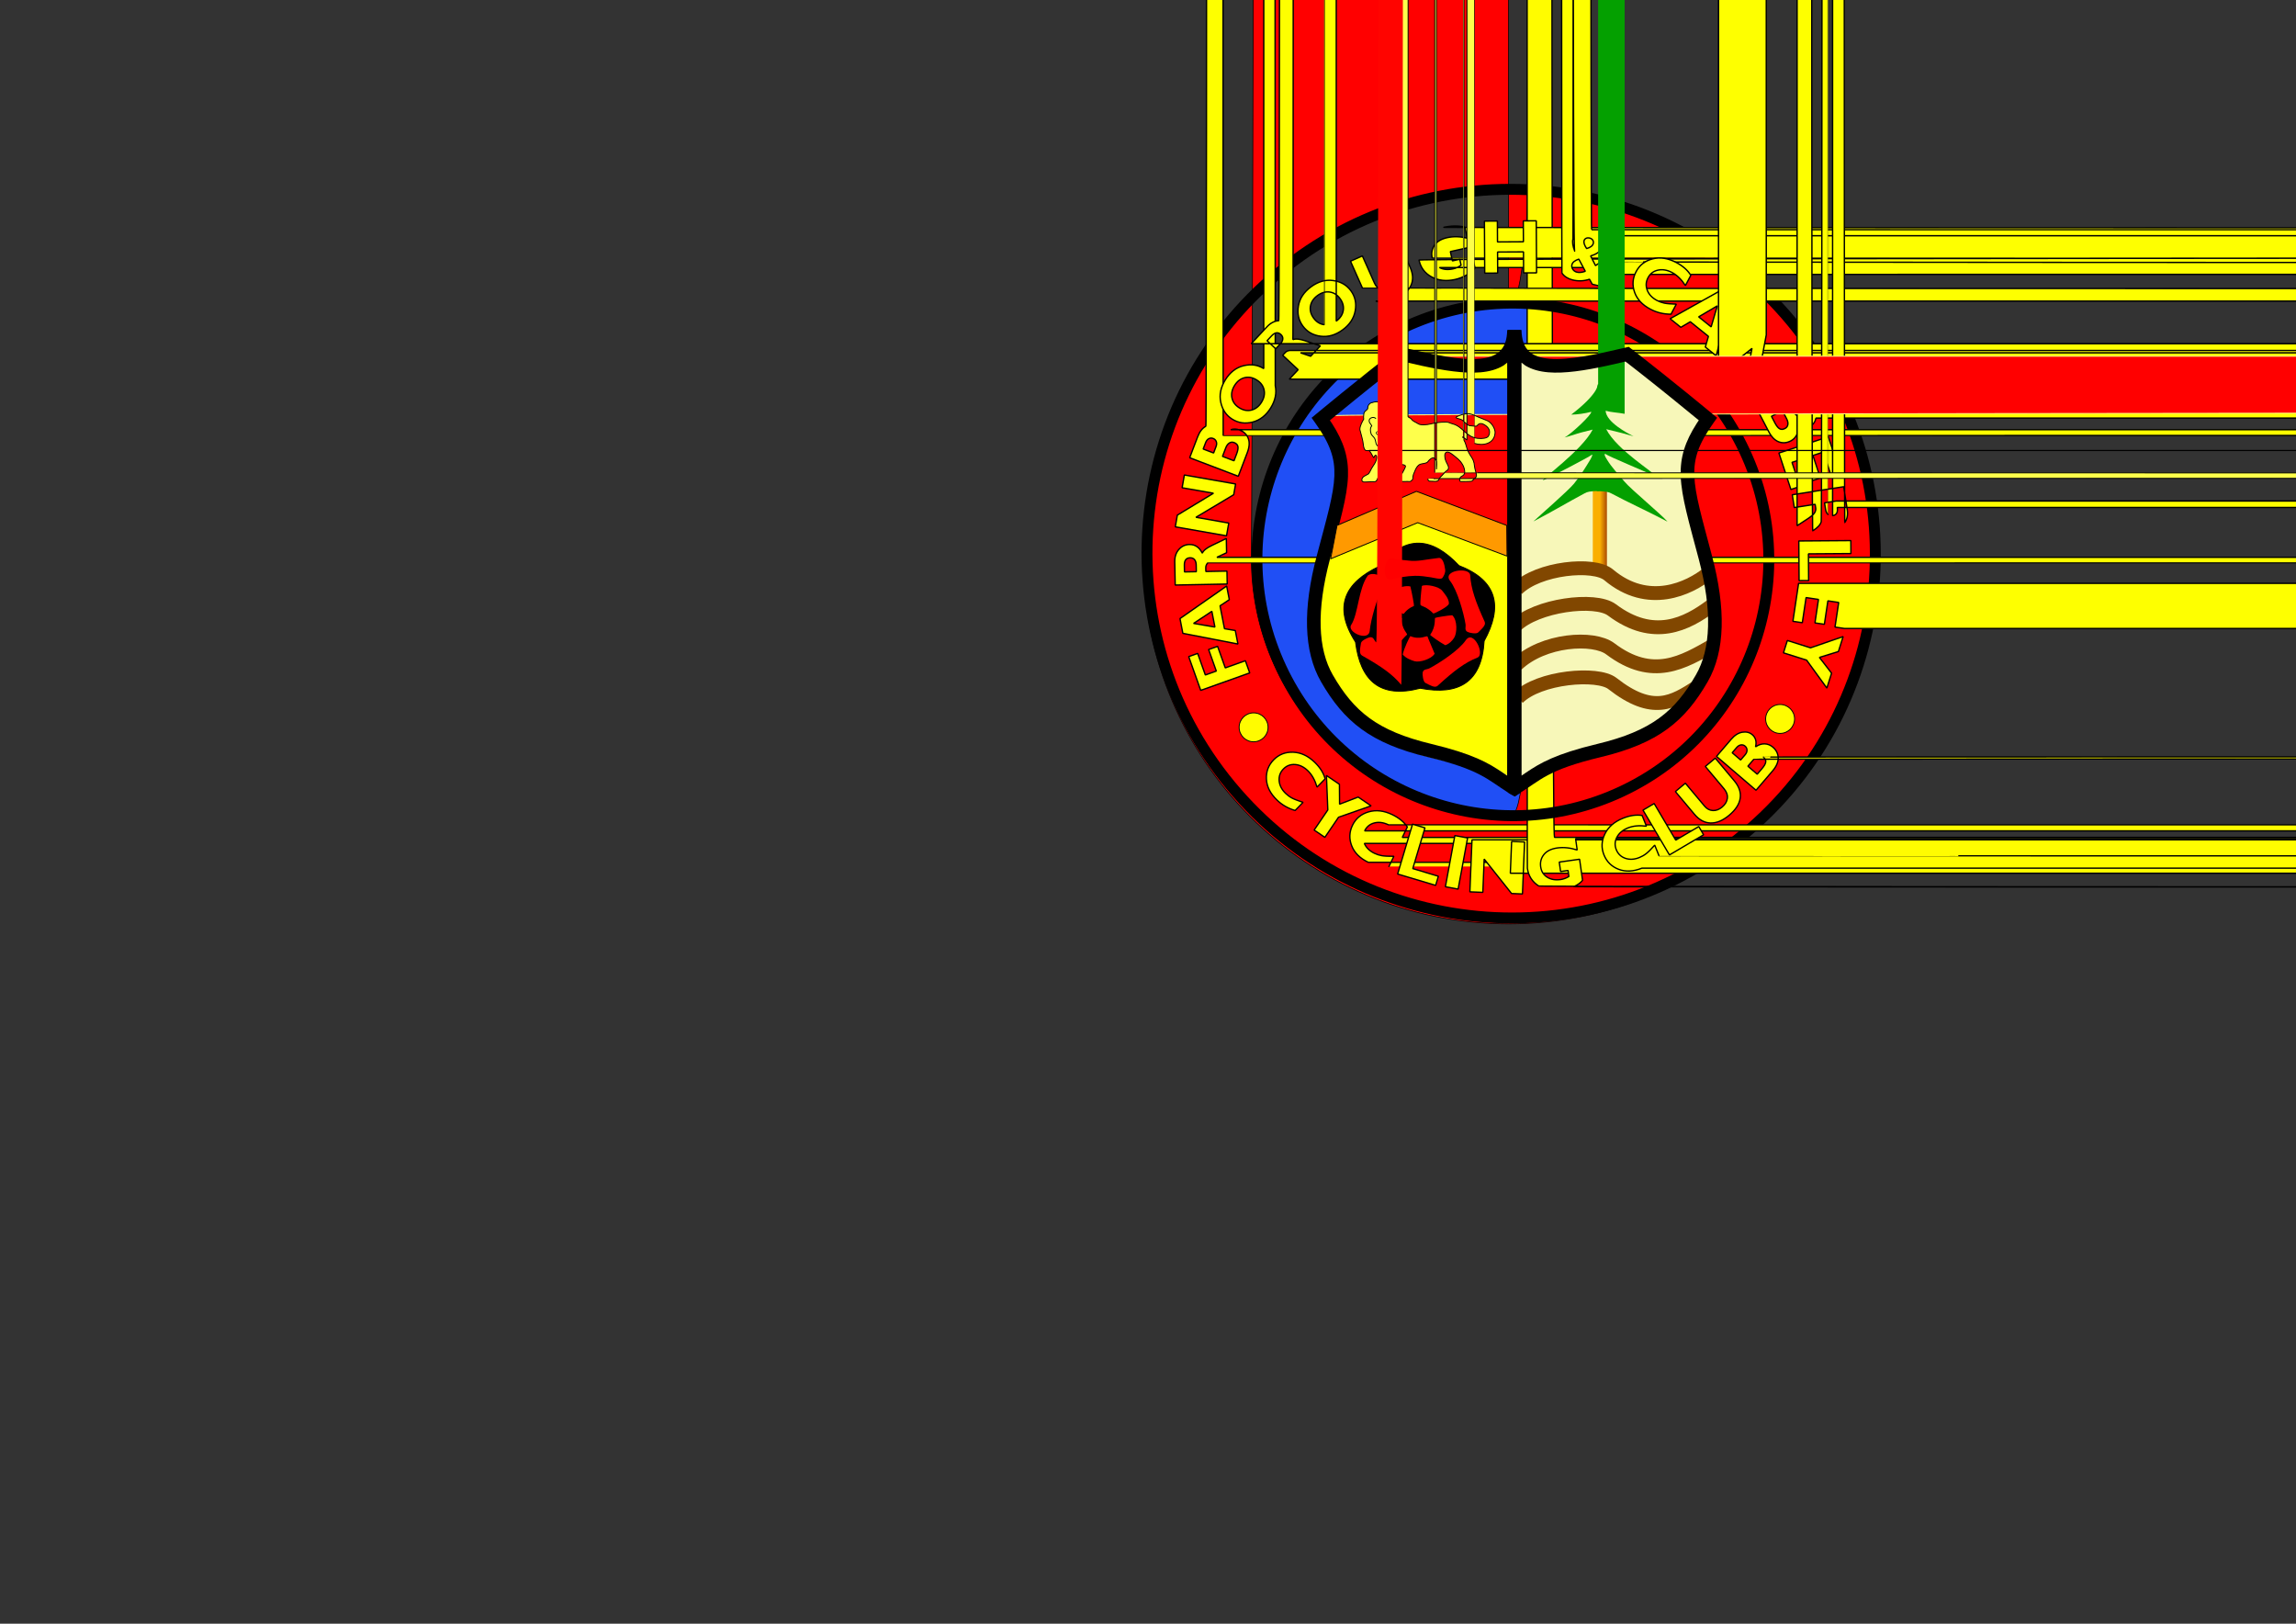<?xml version="1.0" standalone="no"?>
<!DOCTYPE svg PUBLIC "-//W3C//DTD SVG 1.1//EN" "http://www.w3.org/Graphics/SVG/1.1/DTD/svg11.dtd">
<!--Generator: Xara Designer (www.xara.com), SVG filter version: 4.0.0.1-->
<svg stroke-width="0.501" stroke-linejoin="bevel" fill-rule="evenodd" xmlns:xlink="http://www.w3.org/1999/xlink" xmlns="http://www.w3.org/2000/svg" version="1.1" overflow="visible" width="841.89pt" height="595.276pt" viewBox="0 0 841.89 595.276">
 <rect x="0" y="0" width="841.89" height="595.276" fill="#333333" stroke="none"/>
 <defs>
  <marker id="DefaultArrow2" markerUnits="strokeWidth" viewBox="0 0 1 1" markerWidth="1" markerHeight="1" overflow="visible" orient="auto">
   <!-- REF_ARROW_STRAIGHT (-2) -->
   <g transform="scale(0.009)">
    <!-- 1/108 -->
    <path d="M -9 54 L -9 -54 L 117 0 z"/>
   </g>
  </marker>
  <marker id="DefaultArrow3" markerUnits="strokeWidth" viewBox="0 0 1 1" markerWidth="1" markerHeight="1" overflow="visible" orient="auto">
   <!-- REF_ARROW_ANGLED -->
   <g transform="scale(0.009)">
    <path d="M -27 54 L -9 0 L -27 -54 L 135 0 z"/>
   </g>
  </marker>
  <marker id="DefaultArrow4" markerUnits="strokeWidth" viewBox="0 0 1 1" markerWidth="1" markerHeight="1" overflow="visible" orient="auto">
   <!-- REF_ARROW_ROUNDED -->
   <g transform="scale(0.009)">
    <path d="M -9,0 L -9,-45 C -9,-51.708 2.808,-56.580 9,-54 L 117,-9 C 120.916,-7.369 126.000,-4.242 126,0 C 126,4.242 120.916,7.369 117,9 L 9,54 C 2.808,56.580 -9,51.708 -9,45 z"/>
   </g>
  </marker>
  <marker id="DefaultArrow5" markerUnits="strokeWidth" viewBox="0 0 1 1" markerWidth="1" markerHeight="1" overflow="visible" orient="auto">
   <!-- REF_ARROW_SPOT -->
   <g transform="scale(0.009)">
    <path d="M -54, 0 C -54,29.807 -29.807,54 0,54 C 29.807,54 54,29.807 54,0 C 54,-29.807 29.807,-54 0,-54 C -29.807,-54 -54,-29.807 -54,0 z"/>
   </g>
  </marker>
  <marker id="DefaultArrow6" markerUnits="strokeWidth" viewBox="0 0 1 1" markerWidth="1" markerHeight="1" overflow="visible" orient="auto">
   <!-- REF_ARROW_DIAMOND -->
   <g transform="scale(0.009)">
    <path d="M -63,0 L 0,63 L 63,0 L 0,-63 z"/>
   </g>
  </marker>
  <marker id="DefaultArrow7" markerUnits="strokeWidth" viewBox="0 0 1 1" markerWidth="1" markerHeight="1" overflow="visible" orient="auto">
   <!-- REF_ARROW_FEATHER -->
   <g transform="scale(0.009)">
    <path d="M 18,-54 L 108,-54 L 63,0 L 108,54 L 18, 54 L -36,0 z"/>
   </g>
  </marker>
  <marker id="DefaultArrow8" markerUnits="strokeWidth" viewBox="0 0 1 1" markerWidth="1" markerHeight="1" overflow="visible" orient="auto">
   <!-- REF_ARROW_FEATHER2 -->
   <g transform="scale(0.009)">
    <path d="M -36,0 L 18,-54 L 54,-54 L 18,-18 L 27,-18 L 63,-54 L 99,-54 L 63,-18 L 72,-18 L 108,-54 L 144,-54 L 90,0 L 144,54 L 108,54 L 72,18 L 63,18 L 99,54 L 63,54 L 27,18 L 18,18 L 54,54 L 18,54 z"/>
   </g>
  </marker>
  <marker id="DefaultArrow9" markerUnits="strokeWidth" viewBox="0 0 1 1" markerWidth="1" markerHeight="1" overflow="visible" orient="auto">
   <!-- REF_ARROW_HOLLOWDIAMOND -->
   <g transform="scale(0.009)">
    <path d="M 0,45 L -45,0 L 0, -45 L 45, 0 z M 0, 63 L-63, 0 L 0, -63 L 63, 0 z"/>
   </g>
  </marker>
  <filter id="StainedFilter">
   <feBlend mode="multiply" in2="BackgroundImage" in="SourceGraphic" result="blend"/>
   <feComposite in="blend" in2="SourceAlpha" operator="in" result="comp"/>
  </filter>
  <filter id="BleachFilter">
   <feBlend mode="screen" in2="BackgroundImage" in="SourceGraphic" result="blend"/>
   <feComposite in="blend" in2="SourceAlpha" operator="in" result="comp"/>
  </filter>
  <filter id="InvertTransparencyBitmapFilter">
   <feComponentTransfer>
    <feFuncR type="gamma" amplitude="1.055" exponent=".417" offset="-0.055"/>
    <feFuncG type="gamma" amplitude="1.055" exponent=".417" offset="-0.055"/>
    <feFuncB type="gamma" amplitude="1.055" exponent=".417" offset="-0.055"/>
   </feComponentTransfer>
   <feComponentTransfer>
    <feFuncR type="linear" slope="-1" intercept="1"/>
    <feFuncG type="linear" slope="-1" intercept="1"/>
    <feFuncB type="linear" slope="-1" intercept="1"/>
    <feFuncA type="linear" slope="1" intercept="0"/>
   </feComponentTransfer>
   <feComponentTransfer>
    <feFuncR type="gamma" amplitude="1" exponent="2.4" offset="0"/>
    <feFuncG type="gamma" amplitude="1" exponent="2.4" offset="0"/>
    <feFuncB type="gamma" amplitude="1" exponent="2.4" offset="0"/>
   </feComponentTransfer>
  </filter>
  <linearGradient id="LinearGradient" gradientUnits="userSpaceOnUse" x1="0" y1="0" x2="2.585" y2="0" gradientTransform="translate(586.63 402.261)">
   <stop offset="0" stop-color="#faaf00"/>
   <stop offset="1" stop-color="#ac4b00"/>
  </linearGradient>
 </defs>
 <g id="Document" fill="none" stroke="black" font-family="Times New Roman" font-size="16" transform="scale(1 -1)">
  <g id="Spread" transform="translate(0 -595.276)">
   <g id="SVG Document">
    <g id="Group">
     <g id="Group_1" stroke="#000000">
      <path d="M 554.56,484.117 C 605.487,484.117 646.82,441.833 646.82,389.734 C 646.82,337.635 605.487,295.351 554.56,295.351 C 503.633,295.351 462.3,337.635 462.3,389.734 C 462.3,441.833 503.633,484.117 554.56,484.117 Z" fill="#204ff5" stroke-width="0.353" marker-start="none" marker-end="none" stroke-miterlimit="79.84"/>
      <path d="M 553.169,524.364 C 627.083,524.365 687.072,464.376 687.072,390.462 C 687.072,316.547 627.083,256.558 553.169,256.558 C 479.254,256.558 419.265,316.547 419.266,390.462 C 419.265,464.376 479.255,524.364 553.169,524.364 Z M 553.168,484.786 C 605.235,484.786 647.493,442.529 647.494,390462 C 647.493,338.394 605.235,296.137 553.168,296.137 C 501.101,296.137 458.844,338.394 458.844,390.462 C 458.844,442.529 501.101,484.786 553.168,484786 Z" fill="#ff0000" stroke-width="0.257" marker-start="none" marker-end="none" stroke-miterlimit="79.84"/>
      <g id="Group_2" fill-rule="nonzero">
       <path d="M 453.485,304.68 C 405.008,360.352 410.755,444.719 466.325,493.109 C 521.901,541.503 606.251,535.593 654.728,479.922 C 703.214,424.244 697.464,339.893 641.886,291.497 C 586.317,243.109 501.969,249.002 453.485,304.68 Z" fill="none" stroke-width="3.995" stroke-linejoin="round" stroke-linecap="round" marker-start="none" marker-end="none" stroke-miterlimit="79.84"/>
       <g id="Group_3" stroke-width="0.487" fill="#fffc00" stroke-miterlimit="79.84">
        <path d="M 477.799,301.12 L 474.892,298.137 C 472.3,298.895 470.068,300.185 468.197,302.008 C 465.771,304.372 464.491,306.924 464.359,309.665 C 464.226,312.406 465.116,314.758 467.028,316.721 C 468.941,318.684 471.322,319.612 474.173,319.505 C 477.023,319.397 479.671,318.152 482.117,315.77 C 484.067,313.87 485.326,311.862 485.895,309.745 L 482.931,306.702 C 482.183,309.249 481.069,311.243 479.588,312.685 C 478.134,314.102 476.566,314.87 474.884,314.989 C 473.202,315.109 471.773,314.565 470.598,313.359 C 469.416,312.146 468.896,310.702 469.037,309.026 C 469.178,307.351 469.959,305.821 471.381,304.436 C 472.086,303.75 472.854,303.182 473.687,302.732 C 474.521,302.283 475.891,301.746 477.799,301.12 Z" marker-start="none" marker-end="none"/>
        <path d="M 481.868,290.965 L 486.882,298.34 L 486.373,310.973 L 491.139,307.732 L 491.19,300.448 L 498.005,303.063 L 502.749,299.838 L 490.812,295.667 L 485.798,288.293 L 481.868,290.965 Z" marker-start="none" marker-end="none"/>
        <path d="M 511.097,281.346 L 509.288,277.594 C 506.589,277.49 504063,278.006 501.71,279.141 C 498.659,280.613 496.636,282.627 495.641,285.185 C 494.645,287.742 494.743,290.255 495.933,292.723 C 497.124,295.192 499.088,296.827 501.825,297.63 C 504.563,298.432 507.469,298.092 510.544,296.608 C 512.995,295.426 514.827,293.921 516.039,292.093 L 514.193,288.268 C 512676,290.445 510.987,291.983 509.125,292.881 C 507.297,293.763 505.565,293.993 503.932,293.573 C 502.299,293.153 501.117,292.184 500.385,290.667 C 499649,289.142 499.614,287.607 500.279,286.063 C 500.945,284.519 502.171,283.316 503.959,282.454 C 504.845,282.027 505.754,281.732 506.687,281.57 C 507.62,281.408 509.09,281.333 511.097,281.346 Z" marker-start="none" marker-end="none"/>
        <path d="M 527.418,274.031 L 526.417,270.681 L 512.481,274.846 L 517.943,293.126 L 522.498,291.765 L 518.036,276.835 L 527.418,274.031 Z" marker-start="none" marker-end="none"/>
        <path d="M 538.132,288.079 L 534.665,269.318 L 529.991,270.181 L 533.458,288.942 L 538.132,288.079 Z" marker-start="none" marker-end="none"/>
        <path d="M 559.023,286.598 L 558.253,267.535 L 554.255,267.696 L 544.214,280.335 L 543.721,268.121 L 538.972,268.313 L 539.742,287.377 L 544095,287.201 L 553.804,275.136 L 554.275,286.79 L 559.023,286.598 Z" marker-start="none" marker-end="none"/>
        <path d="M 577.74,287.775 L 578.321,283.65 C 575.75,284.474 573.315,284.724 571.016,284.401 C 568.798,284.088 567.168,283.289 566.127,282.002 C 565.085,280.715 564.686,279.206 564.93,277.475 C 565.164,275.816 565.953,274.557 567.296,273.698 C 568.64,272.839 570.29,272.548 572.247,272.823 C 573.284,272.969 574.293,273.341 575.276,273.939 L 574.965,276.144 L 572.233,275.759 L 571.745,279.221 L 579.197,280.271 L 580.285,272.549 C 579.642,271.695 578.59,270.924 577.128,270.235 C 575.667,269.546 574.188,269.097 572691,268.886 C 569.4,268.422 566.57,268.95 564.2,270.469 C 561.83,271.988 560.447,274.149 560.052,276.953 C 559.648,279.82 560.376,282.306 562.236,284412 C 564.095,286.517 566.706,287.807 570.07,288.281 C 572.846,288.672 575403,288.503 577.74,287.775 Z" marker-start="none" marker-end="none"/>
        <path d="M 606.751,285.432 L 608.309,281.568 C 606.57,279.502 604489,277.981 602.066,277.003 C 598.924,275.737 596.073,275.595 593.511,276.58 C 590.95,277.564 589.156,279.327 588.131,281.868 C 587.106,284.41 587.218,286.963 588.466,289.528 C 589.714,292.093 591.921,294.014 595.087,295.291 C 597.612,296.31 599.958,296.652 602.125,296.318 L 603.713,292.379 C 601.082,292.722 598.808,292.507 596.891,291.734 C 595.008,290.974 593.672,289.849 592.885,288.358 C 592.097,286.867 592.018,285.34 592.648,283.778 C 593.281,282.208 594.393,281.149 595.983,280.602 C 597.573,280.056 599.288,280.154 601.129,280.896 C 602.041,281.264 602.871,281.738 603.618,282.319 C 604.365,282.901 605.409,283.938 606.751,285.432 Z" marker-start="none" marker-end="none"/>
        <path d="M 622.895,292.248 L 624.672,289.237 L 612.146,281.844 L 602.449,298.274 L 606.542,300.69 L 614.463,287.271 L 622.895,292.248 Z" marker-start="none" marker-end="none"/>
        <path d="M 625.306,314.283 L 628.948,317.337 L 635.907,309.039 C 637.697,306.904 638.423,304.756 638.085,302.595 C 637.746,300.434 636.405,298.37 634.062,296.404 C 631.745,294.462 629.479,293.512 627.263,293.555 C 625.047,293.597 623.061,294.665 621.306,296.758 L 614.329,305.077 L 617.981,308.14 L 625.028,299.737 C 625.882,298.718 626.9,298.182 628.081,298.126 C 629.262,298.071 630.393,298.497 631.474,299.404 C 632.598,300.346 633.233,301.413 633.379,302.606 C 633.526,303.798 633.114,304.973 632.142,306.131 L 625.306,314.283 Z" marker-start="none" marker-end="none"/>
        <path d="M 629.408,317.976 L 634.777,324.239 C 636.056,325.732 637.422,326.597 638.872,326.835 C 640.323,327.072 641.539,326.77 642.521,325.929 C 643.779,324.85 644.178,323.363 643.716,321.468 C 644.832,322.239 645.949,322.604 647.065,322.563 C 648.182,322.523 649.183,322.124 650.068,321.366 C 651.326,320.287 651.978,318.978 652.026,317.438 C 652.073,315.899 651.377,314.289 649.937,312.61 L 643.893,305.559 L 629.408,317.976 Z M 635.155,319.309 L 638.255,316.652 L 639.873,318.538 C 640.371,319.119 640.611,319.699 640.592,320.279 C 640.573,320.859 640.339,321.341 639.89,321.726 C 639.447,322.105 638.942,322.257 638.373,322.181 C 637.804,322.105 637.271,321.777 636.773,321.196 L 635.155,319.309 Z M 640.91,314.376 L 644.332,311.443 L 646.074,313.475 C 646.897,314.436 647.357,315.241 647.452,315.891 C 647.547,316.54 647.267,317.147 646.61,317.71 C 646.106,318.142 645.535,318.284 644897,318.135 C 644.26,317.986 643.654,317.576 643.079,316.906 L 640.91,314.376 Z" marker-start="none" marker-end="none"/>
       </g>
      </g>
      <path d="M 459.668,333.931 C 462.596,333.931 464.973,331.554 464.973,328.626 C 464.973,325.698 462.596,323.321 459.668,323.321 C 456.74,323.321 454.363,325.698 454.363,328.626 C 454.363,331.554 456.74,333.931 459.668,333.931 Z" fill="#fffc00" stroke-width="0.332" marker-start="none" marker-end="none" stroke-miterlimit="79.84"/>
      <path d="M 652.728,337.005 C 655.656,337.005 658.033,334.628 658.033,331.7 C 658.033,328.772 655.656,326.395 652.728,326.395 C 649.8,326.395 647.423,328.772 647.423,331.7 C 647.423,334.628 649.8,337.005 652.728,337.005 Z" fill="#fffc00" stroke-width="0.332" marker-start="none" marker-end="none" stroke-miterlimit="79.84"/>
      <g id="Group_4" fill-rule="nonzero">
       <path d="M 469.782,350.434 C 447.786,397.435 467.991,453.341 514.906,475.295 C 561.828,497.252 617.69,476.942 639.683,429.942 C 661.683,382.933 641.481,327.039 594.558,305.08 C 547.644,283.126 491.778,303.427 469.782,350.434 Z" fill="none" stroke-width="3.995" stroke-linejoin="round" stroke-linecap="round" marker-start="none" marker-end="none" stroke-miterlimit="79.84"/>
       <g id="Group_5" stroke-width="0.499" fill="#feff00" stroke-miterlimit="79.84">
        <path d="M 435.867,354.551 L 439.161,355.724 L 441.973,347.824 L 445.987,349.253 L 443.174,357.153 L 446.468,358.325 L 449.28,350.426 L 456.652,353.051 L 458.246,348.573 L 440.274,342.174 L 435.867,354.551 Z" marker-start="none" marker-end="none"/>
        <path d="M 432.672,368.499 L 449.788,380.444 L 450.761,375.43 L 447.36,373.171 L 448.986,364.792 L 452.956,364.116 L 453.916,359.169 L 433.723,363.083 L 432.672,368.499 Z M 444.357,371.155 L 437.662,366.726 L 445.475,365.391 L 444.357,371.155 Z" marker-start="none" marker-end="none"/>
        <path d="M 430.917,380.787 L 430.751,389.307 C 430.714,391.154 431.22,392.667 432.267,393.844 C 433.314,395.021 434.597,395.624 436.117,395.654 C 438.22,395.695 439.798,394.633 440.851,392.468 C 441.26,393.442 442.411,394.377 444.306,395.275 C 446.201,396.172 447.987,397.038 449.664,397.872 L 449.767,392.643 C 449.145,392.321 447.958,391.758 446.207,390.955 C 444457,390.151 443.336,389.469 442.846,388.908 C 442.357,388.348 442.118,387.753 442.13,387.125 L 442.157,385.76 L 449.898,385.912 L 449.991,381.16 L 430.917,380.787 Z M 434.32,385.607 L 438.661,385.692 L 438.612,388.204 C 438.596,389.005 438.395,389.636 438.008,390.098 C 437.621,390.559 437.077,390.783 436.376,390.769 C 434.938,390.741 434.237,389.821 434.273,388.01 L 434.32,385.607 Z" marker-start="none" marker-end="none"/>
        <path d="M 434.277,421.135 L 453.068,417.844 L 452.378,413.903 L 438.52,405.627 L 450.559,403.518 L 449.739,398.837 L 430.948,402.129 L 431.699,406.42 L 444.944,414.442 L 433.457,416.454 L 434.277,421.135 Z" marker-start="none" marker-end="none"/>
        <path d="M 436.224,427.465 L 439.163,435.172 C 439.864,437.009 440.857,438.285 442.142,438.998 C 443.428,439.711 444.674,439.838 445.882,439377 C 447.43,438.786 448.307,437.521 448.513,435.582 C 449.303,436.684 450231,437.404 451.295,437.743 C 452.36,438.083 453.437,438.045 454.526,437.63 C 456.074,437.039 457.13,436.027 457.694,434.594 C 458.259,433.161 458.147,431.411 457.359,429.344 L 454.049,420.667 L 436.224,427.465 Z M 441.184,430.66 L 444.999,429.205 L 445.885,431.527 C 446.158,432.242 446.187,432.869 445.974,433.408 C 445.76,433.947 445.377,434.322 444.824,434.533 C 444.28,434.741 443.753,434.713 443.243,434.45 C 442.733,434.186 442.342,433.697 442.07,432.982 L 441.184,430.66 Z M 448.266,427.959 L 452.476,426.354 L 453.43,428.854 C 453.881,430.037 454.042,430.95 453.912,431.594 C 453.782,432.237 453.313,432.713 452.505,433.022 C 451.884,433.258 451.299,433.199 450.75,432.844 C 450.2,432.488 449.768,431.898 449.453,431.073 L 448.266,427.959 Z" marker-start="none" marker-end="none"/>
        <path d="M 449.311,456.044 C 451.027,458.805 453.249,460.522 455.977,461.195 C 458.706,461.868 461.176,461.518 463.387,460.143 C 465.629,45875 467.036,456.675 467.607,453.919 C 468.177,451.163 467.619,448.429 465.932,445.714 C 464.226,442.97 462.018,441.244 459.307,440.539 C 456.596,439.833 454.111,440.182 451.853,441.585 C 449.634,442.965 448.226,445.028 447.627,447.773 C 447.03,450.52 447.591,453.276 449.311,456.044 Z M 462.568,447.805 C 463.52,449.336 463.832,450.852 463.505,452.352 C 463.178,453.852 462.276,455.062 460.799,455.979 C 459.315,456.902 457.829,457.177 456.343,456.803 C 454.857,456.43 453.638,455.478 452.686,453.947 C 451.73,452.408 451.412,450.888 451.733,449.386 C 452.054,447.884 452.957,446.672 454.441,445.749 C 455.918,444.832 457.403,444.56 458.896,444.935 C 460.388,445.309 461.612,446.266 462.568,447.805 Z" marker-start="none" marker-end="none"/>
        <path d="M 458.802,469.275 L 464.614,475.508 C 465.875,476.859 467.291,477.593 468.861,477.709 C 470.432,477.825 471.774,477.364 472.886,476327 C 474.424,474.893 474.817,473.032 474.066,470.745 C 475.037,471.159 476.515,471.029 478.5,470.354 C 480.485,469.679 482.37,469.057 484.155,468.488 L 480.587,464.663 C 479.917,464.865 478.673,465.287 476.857,465.929 C 475041,466.571 473.762,466.862 473.02,466.8 C 472.278,466.739 471.693,466.479 471.264,466.019 L 470.333,465.021 L 475.996,459.74 L 472.754,456.264 L 458802,469.275 Z M 464.601,470.367 L 467.776,467.405 L 469.49,469.243 C 470.037,469.829 470.331,470.422 470.375,471.022 C 470.418,471.623 470.184,472.162 469.671,472.64 C 468.619,473.622 467.476,473.45 466.24,472.124 L 464.601,470.367 Z" marker-start="none" marker-end="none"/>
        <path d="M 480.734,490.125 C 483.353,492.05 486.054,492.818 488.837,492.428 C 491.62,492.039 493.782,490.795 495.324,488.696 C 496.888,486.569 497.422,484.12 496.927,481.35 C 496.432,478.579 494.897,476.248 492.322,474.356 C 489.717,472.442 487.026,471.662 484.247,472.015 C 481.468,472.368 479.291,473.616 477.717,475.758 C 476.17,477.863 475.629,480.302 476.095,483.073 C 476.561,485.845 478.107,488.195 480.734,490.125 Z M 489.976,477.547 C 491.429,478.615 492.283,479.905 492.537,481.42 C 492.791,482.934 492.403,484.392 491.374,485.793 C 490.339,487.202 489.062,488.009 487.544,488.215 C 486.025,488.421 484.539,487.991 483.087,486.923 C 481.627,485.85 480.766,484.557 480.506,483.044 C 480.246,481.53 480.633,480.069 481.668,478.661 C 482.697,477.26 483.975,476.455 485.5,476.249 C 487.024,476.041 488.517,476475 489.976,477.547 Z" marker-start="none" marker-end="none"/>
        <path d="M 508.282,505.343 L 512.624,507.275 L 517.026,497.381 C 518.159,494.835 518.265,492.571 517.344,490.587 C 516.422,488.603 514.565,486.989 511.77,485.745 C 509.009,484.516 506.569,484.228 504.45,484.88 C 502332,485.531 500.718,487.105 499.607,489.6 L 495.193,499.519 L 499.548,501.457 L 504.006,491.438 C 504.546,490.224 505.376,489.427 506.496,489.048 C 507.617,488.67 508.821,488.768 510.11,489.341 C 511.449,489.937 512.354,490.788 512.823,491.894 C 513.293,493 513.221,494.243 512.606,495.624 L 508.282,505.343 Z" marker-start="none" marker-end="none"/>
        <path d="M 537.133,512.034 L 538.029,507.967 C 535.402,508.591 532.956,508.653 530.688,508.154 C 528.501,507.672 526.938,506.75 525.998,505.387 C 525.059,504.024 524.777,502.489 525.153,500.782 C 525.513,499.146 526396,497.951 527.802,497.198 C 529.207,496.445 530.875,496.281 532.804,496.706 C 533.827,496.931 534.805,497.379 535.738,498.051 L 535.26,500.225 L 532.565,499.632 L 531.813,503.046 L 539.162,504.665 L 540.839,497.05 C 540.264,496.149 539.274,495.299 537.87,494.501 C 536.466,493.702 535.026,493.14 533.549,492.815 C 530.304,492.1 527.442,492.409 524.962,493.741 C 522.482,495.073 520.939,497.122 520.328,499.887 C 519.706,502.715 520.242,505.249 521934,507.491 C 523.625,509.733 526.13,511.219 529.447,511.95 C 532.185,512.553 534.747,512.581 537.133,512.034 Z" marker-start="none" marker-end="none"/>
        <path d="M 563.309,514.327 L 563.424,495.25 L 558.672,495.221 L 558.625,502.937 L 549.121,502.88 L 549.167,495.164 L 544.415,495.136 L 544.301,514.213 L 549.053,514.242 L 549.099,506.581 L 558.603,506.638 L 558.557,514.298 L 563.309,514.327 Z" marker-start="none" marker-end="none"/>
        <path d="M 587.886,500.278 L 591.846,499.283 C 590.184,497.11 58848,495.576 586.734,494.682 L 589.434,489.681 L 583.818,491.091 L 582.837,492.901 C 580.759,492.212 578.677,492.129 576.593,492.653 C 574.915,493.074 573.637,493.89 572.759,495.101 C 571.88,496.312 571.615,497.611 571.964,498998 C 572.487,501.081 574.307,502.478 577.423,503.188 C 576.687,505.006 576.471,506.515 576.773,507.716 C 577.116,509.085 577.936,510.087 579.232,510724 C 580.527,511.361 581.997,511.473 583.639,511.06 C 585.211,510.665 586392,509.93 587.182,508.854 C 587.972,507.777 588.207,506.599 587.885,505.319 C 587.433,503.518 585.888,502.226 583.251,501.442 L 585.039,497.909 C 586.033,498.505 586.982,499.294 587.886,500.278 Z M 581.79,504.147 C 583.197,504.553 584.006,505.176 584.216,506.015 C 584.329,506.466 584.264,506.876 584.019,507.248 C 583.774,507.619 583.4,507.868 582.897,507.994 C 582.402,508.118 581.96,508.086 581.57,507.898 C 581.18,507.71 580.935,507.412 580.833,507.006 C 580.655,506.3 580.974,505.346 581.79,504.147 Z M 581.29,495.824 L 578.917,500.278 C 577.45,499.783 576.611,499.111 576.398,498.264 C 576.249,497.672 576.351,497.104 576.702,496.561 C 577.054,496.017 577.547,495.666 578.183,495.506 C 579.075,495.282 580.11,495.388 581.29,495.824 Z" marker-start="none" marker-end="none"/>
        <path d="M 614.667,483.772 L 612.727,480.086 C 610.026,480.077 607.52,480.681 605.208,481.897 C 602.211,483.475 600.26,485.558 599.355,488.149 C 598.449,490.74 598.635,493.247 599.911,495.672 C 601.187,498.097 603.207,499.663 605.971,500.369 C 608.734,501.075 611.627,500.633 614.648,499.043 C 617.057,497.776 618.834,496.208 619.981,494.339 L 618.003,490.58 C 616.563,492.81 614.928,494.405 613.099,495.368 C 611.303,496.313 609.581,496.604 607.934,496.241 C 606.288,495.879 605.072,494.952 604.288,493.462 C 603.499,491.963 603.41,490.431 604.021,488.864 C 604.632,487.298 605.816,486.053 607.572,485.129 C 608.442,484.671 609.341,484.344 610.267,484.15 C 611.193,483.956 612.66,483.83 614.667,483.772 Z" marker-start="none" marker-end="none"/>
        <path d="M 634.652,485.004 L 629.276,464.836 L 625.299,468.04 L 626.441,471.96 L 619.794,477.315 L 616.324,475.271 L 612.4,478.433 L 630.356,488.465 L 634.652,485.004 Z M 627.436,475.438 L 629.695,483.14 L 622.863,479.122 L 627.436,475.438 Z" marker-start="none" marker-end="none"/>
        <path d="M 645.914,463.306 L 655.266,462.9 L 657.839,459.659 L 642.895,447.8 L 639.941,451.522 L 649.269,458.925 L 641.383,459.239 L 640.933,459.806 L 642.418,467.557 L 633.09,460.154 L 630.136,463.877 L 645.079,475737 L 647.652,472.495 L 645.914,463.306 Z" marker-start="none" marker-end="none"/>
        <path d="M 661.169,454.074 L 664.99,446.763 C 665.901,445.021 666197,443.432 665.879,441.997 C 665.56,440.562 664.828,439.545 663.683,438.946 C 662.214,438.178 660.686,438.361 659.098,439.493 C 659.398,438.17 659.323,436.998 658.871,435.976 C 658.419,434.954 657.676,434.174 656.644,433.633 C 655.175,432.866 653.718,432.746 652.271,433.274 C 650.824,433.802 649.588,435.046 648.563,437.006 L 644.261,445.237 L 661.169,454.074 Z M 660.272,448.242 L 656.654,446.351 L 657.805,444.148 C 658.159,443.47 658.608,443.033 659.154,442.835 C 659.699,442.637 660.234,442.675 660.758,442.949 C 661.274,443.219 661.603,443.632 661.744,444.189 C 661.884,444.745 661.778,445.362 661.423,446.04 L 660.272,448.242 Z M 653.555,444.732 L 649.561,442.644 L 650.801,440.272 C 651.387,439.151 651.964,438.425 652.532,438.095 C 653.1,437.765 653.767,437.801 654.534,438.201 C 655.123,438.509 655.466,438.987 655.565,439.634 C 655.663,440.281 655.508,440.996 655.099,441.779 L 653.555,444.732 Z" marker-start="none" marker-end="none"/>
        <path d="M 660.001,416.917 L 656.68,415.824 L 652.285,429.186 L 670.407,435.147 L 674.743,421.968 L 671.422,420.875 L 668.571,429.541 L 664.77,428.29 L 667.489,420.027 L 664.168,418.934 L 661.449,427.198 L 657.09,425.764 L 660.001,416.917 Z" marker-start="none" marker-end="none"/>
        <path d="M 676.032,416.835 L 677.347,408.415 C 677.633,406.589 677.336,405.023 676.458,403.715 C 675.579,402.408 674.389,401.637 672.887,401402 C 670.809,401.077 669.102,401.916 667.766,403.919 C 667.493,402.899 666.478,401.817 664.722,400.672 C 662.965,399.527 661.313,398.428 659.763,397375 L 658.956,402.542 C 659.529,402.945 660.628,403.663 662.255,404.696 C 663.881,405.729 664.899,406.556 665.308,407.177 C 665.718,407.799 665.875,408.42 665.778,409.04 L 665.567,410.389 L 657.916,409.194 L 657.183,413.89 L 676.032,416.835 Z M 673.311,411.6 L 669.021,410.929 L 669.409,408.446 C 669.533,407.655 669.817,407.057 670.263,406.652 C 670.708,406.247 671.278,406098 671.97,406.207 C 673.392,406.429 673.962,407.435 673.682,409.225 L 673311,411.6 Z" marker-start="none" marker-end="none"/>
        <path d="M 663.184,382.431 L 659.688,382.405 L 659.583,396.949 L 678.66,397.087 L 678.695,392.334 L 663.113,392.222 L 663.184,382.431 Z" marker-start="none" marker-end="none"/>
        <path d="M 660.871,366.982 L 657.413,367.5 L 659.496,381.41 L 678363,378.586 L 676.309,364.864 L 672.851,365.382 L 674.202,374.404 L 670.245,374.996 L 668.957,366.393 L 665.5,366.91 L 666.788,375.514 L 662.25,376.193 L 660.871,366.982 Z" marker-start="none" marker-end="none"/>
        <path d="M 655.379,360.465 L 663.882,357.78 L 675.837,361.896 L 674.101,356.401 L 667.139,354.26 L 671.601,348.483 L 669.874,343.013 L 662.452,353.248 L 653.948,355.933 L 655.379,360.465 Z" marker-start="none" marker-end="none"/>
       </g>
      </g>
     </g>
     <g id="Group_6" stroke-miterlimit="79.84">
      <path d="M 525.633,317.495 C 504.743,322.505 495.814,330.09 487.775,344.006 C 481.988,354.022 481.409,368.829 486.635,388.559 C 490.444,402.947 493.303,412.506 493.594,420.478 C 493.86,427.782 492,433.743 487.405,440.926 L 486.633,442.065 L 487.49,442.77 C 491.756,446.285 500.583,453.503 510079,460.959 L 514.856,464.678 L 522.081,463.04 C 530.423,461.254 538.295,460.005 544.604,460.54 C 547.988,460.826 550.994,461.653 553.439,463.144 L 554.897,464.258 L 554.873,305.282 L 553.181,306.431 C 547.729,310.11 541.879,313.6 525.633,317.495 Z" stroke="#fcfc7f" fill="#ff0000" stroke-width="0.349" marker-start="none" marker-end="none" stroke-miterlimit="159.361"/>
      <path d="M 585.74,319.062 C 606.631,324.071 615.559,331.657 623.599,345.573 C 629.386,355.589 629.965,370.396 624.738,390.126 C 620.929,404.514 618.071,414.072 617.78,422.045 C 617.514,429.349 619.373,435.31 623.968,442.493 L 624.74,443.632 L 623.884,444.337 C 619.617,447.852 610.79,455.07 601.295,462.526 L 596.518,466.245 L 589.292,464.607 C 580.951,462.821 573.078,461.572 566.769,462.107 C 563.385,462.393 560.38,463.219 557.935,464.711 L 556.476,465.825 L 556.5,306.849 L 558.192,307.998 C 563.644,311.677 569.495,315.167 585.74,319.062 Z" stroke="#fcfc7f" fill="#f7f7b9" stroke-width="0.349" marker-start="none" marker-end="none" stroke-miterlimit="159.361"/>
      <path d="M 525.851,321.349 C 504.96,326.358 496.032,333.944 487.992,347.859 C 482.205,357.876 481.627,372.682 486.853,392.413 C 507.638,399.348 508.495,401.06 519.198,405.341 L 555.159,392.07 L 555.091,309.136 L 553.399,310.285 C 547.947,313.964 542.097,317.453 525.851,321.349 Z" stroke="#fcfc7f" fill="#feff00" stroke-width="0.349" marker-start="none" marker-end="none" stroke-miterlimit="159.361"/>
      <g id="Group_7" stroke="none" stroke-width="0.332" stroke-miterlimit="159.361">
       <path d="M 584.045,416.819 L 584.045,387.706 L 589.216,387.706 L 589.216,416.819 L 584.045,416.819 Z" stroke-linejoin="miter" marker-start="none" marker-end="none" fill="url(#LinearGradient)"/>
       <g id="Group_8" fill="#04a000">
        <path d="M 576.131,443.27 C 578.188,443.27 581.324,443.715 583.475,444.309 C 583.772,443.345 576.016,436.052 573.683,434.888 C 580.063,436.668 575.909,435.778 583.994,437.781 C 580.063,430.066 564.451,419.054 565.895,419.236 C 569.9,421.016 582.629,427.712 583.623,428.508 C 584.307,429.055 583.409,427.262 583.178,426.877 C 581.386,423.887 579.368,420.627 577.096,417.9 C 574.887,415.25 564.782,406.477 562.26,404.103 C 569.9,408.109 574.849,411.118 581.027,414.414 C 582.139,415.007 582.659,415.156 586.442,415.304 C 586.442,422.961 587.719,450.967 585.923,454.546 C 585.923,454.134 585.997,450.836 576.131,443.27 Z" marker-start="none" marker-end="none"/>
        <path d="M 595.715,443.567 C 593.486,444.003 590.893,444.086 588.742,444.68 C 588.964,440.526 596.646,436.497 598.978,435.333 C 592.599,437.113 597.049,435.927 588.964,437.929 C 592.895,430.215 606.99,421.832 607.138,420.645 C 603.133,422.426 589.736,428.009 588.742,428.805 C 588.529,428.976 588.426,428.884 588.393,428.665 C 588.321,428.18 589.028,427.142 589.187,426.877 C 590.98,423.887 593.442,421.369 595.715,418.642 C 597.924,415.992 609.141,406.699 611.441,404.029 C 603.8,408.034 597.075,411.052 590.897,414.349 C 589.784,414.942 589.265,415.091 585.482,415.239 C 585.482,422.896 584.205,450.902 586.001,454.48 C 586.001,454.069 585.849,451.133 595.715,443567 Z" marker-start="none" marker-end="none"/>
       </g>
      </g>
      <g id="Group_9" stroke="#814700" stroke-width="5.078" stroke-miterlimit="159.361">
       <path d="M 556.268,379.339 C 564.035,387.106 584.44,389.088 589.83,384.55 C 604.389,372.29 619.407,379.492 626.456,385.163 L 626.917,385.163" fill="none"/>
       <path d="M 555.502,365.7 C 563.269,373.467 584.94,376.264 591.056,371.677 C 606.381,360.183 618.488,366.466 627.529,373.208" fill="none"/>
       <path d="M 556.115,351.601 C 565.923,360.949 584.335,362.035 590.443,357.424 C 606.074,345.625 617.262,352.52 628.179,358.728" fill="none"/>
       <path d="M 556.555,339.408 C 564.322,347.175 585.827,348.922 591.21,344.705 C 606.074,333.058 613.431,337.808 622.319,343.479" fill="none"/>
      </g>
      <g id="Group_10" stroke="none" stroke-width="0.332" fill="#000000" stroke-miterlimit="159.361">
       <path d="M 555.433,303.292 L 552.941,304.716 L 552.91,474.221 L 552.91,474.262 L 557.904,474.303 C 558.023,466.979 561.665,464.307 568.129,463.758 C 575.186,463.16 585,465.253 596.069,467.85 L 597.224,468.122 L 598.165,467.397 C 612.882,456.043 627.846,443.59 627.85,443.586 L 629.628,442.107 L 628.288,440.221 C 622.829,432.537 621.04,427.323 621.277,420.812 C 621.528,413.943 624.006,405.617 627.742,391.512 C 632.841,372.256 632.65,356.552 626.153,345.306 C 617.769,330.796 608.084,322.771 586.939,317.7 C 567.26,312.982 564.984,309.254 556.741,304.181 L 555.433,303.292 Z M 585.774,322.557 C 605.668,327.328 614.171,334.551 621.827,347.804 C 627.339,357.342 627.89,371.443 622.913,390.233 C 619.285,403.935 616.563,413.038 616.286,420.63 C 616.032,427.586 617.804,433.263 622.18,440.103 L 622.914,441.188 L 622.099,441.859 C 618.036,445.206 609.629,452.08 600.587,459.181 L 596.038,462.723 L 589.156,461.162 C 581.213,459.462 573.715,458.272 567.707,458.782 C 564.485,459.055 561.623,459.841 559.294,461.262 L 557.905,462.322 L 557.928,310.926 L 559.54,312.02 C 564.731,315.524 570.303,318.847 585.774,322.557 Z" marker-start="none" marker-end="none"/>
       <path d="M 555.433,303.292 L 557.626,304.707 L 557.651,474.213 L 557.651,474.255 L 552.657,474.296 C 552.538,466.971 548.896,464.3 542.432,463.751 C 535.375,463.152 525.561,465.245 514.492,467.843 L 513.336,468.115 L 512.396,467.39 C 497.679,456.035 482.715,443.582 482.711,443.579 L 480.933,442.099 L 482.273,440.213 C 487.732,432.53 489.521,427.315 489.284,420.804 C 489.033,413.935 486.555,405.61 482.819,391.504 C 477.72,372.249 477.911,356.545 484.408,345.298 C 492.792,330.789 502.477,322.764 523.622,317.693 C 542.617,313.138 545.398,309.507 552.98,304.699 C 553.254,304.525 553.533,304.35 553.82,304.174 L 555.433,303.292 Z M 524.787,322.55 C 504.893,327.321 496.39,334.544 488.734,347.796 C 483.222,357.335 482.671,371.436 487.648,390.225 C 491.276,403.928 493.998,413.03 494.275,420.623 C 494.529,427.578 492.757,433.256 488.381,440.095 L 487.647,441.18 L 488.462,441.852 C 492.525,445.199 500.932,452.073 509.974,459.173 L 514.523,462.715 L 521.405,461.155 C 529.348,459.455 536.846,458.265 542.854,458.774 C 546.076,459.047 548.938,459.834 551.267,461.255 L 552.656,462.315 L 552.633,310.919 L 551.021,312.013 C 545.83,315.517 540.258,318.84 524.787,322.55 Z" marker-start="none" marker-end="none"/>
      </g>
      <path d="M 490.261,402.655 L 519.367,415.147 L 552.483,402.655 L 552.6,391.401 L 519.84,403.657 L 487.904,390.399 L 490.261,402.655 Z" stroke="#000000" fill="#ff9900" stroke-width="0.332" marker-start="none" marker-end="none" stroke-miterlimit="159.361"/>
      <g id="Group_11" stroke="#000000">
       <path d="M 502.004,447.031 C 502.271,447.3 502.689,447.731 503.214,447.687 C 504.467,448.212 506.19,447.99 506.975,447.206 C 508.066,449.389 512.03,447.638 513.38,446.738 C 513.768,446.478 513.968,445.371 514.474,445371 C 515.56,445.371 516.577,444.05 516.279,442.856 C 516.117,442.212 517.198,442.103 517.427,441.762 C 518.13,440.707 518.901,440.667 520.051,439.903 C 521.024,439.257 523.43,439.573 524.536,439.848 C 526.285,440.284 528.35,440.559 530.168,440.559 C 531.145,440.559 531.799,440.093 532.574,439.903 C 536.425,438.955 537.431,435.106 541.761,434.581 C 543.586,434.36 545.348,434.653 545.756,435.368 C 545.949,435.706 546.178,436.126 546.178,436.899 C 546.178,437.246 546.149,438.415 544.371,439.508 C 542.545,440.63 541.979,439.531 541.513,439.129 C 541.208,438.865 539.595,439.202 539.049,439.202 C 538.221,439.202 536.828,440.701 536.237,441.216 C 535.536,441.826 532.628,441.926 534.542,442.692 C 535.902,443.236 537.294,443.793 538.772,443.576 C 539.939,443.404 541.28,442.716 542.359,442.249 C 543.525,441.744 544.598,441.401 545.435,441.01 C 547.272,440.149 548.278,437.759 548.219,436.665 C 547.995,432.474 543.632,431.745 540.667,432.729 C 539.145,433.234 537.914,433977 537.897,433.983 C 537.674,434.057 536.634,435.013 536.401,435.091 C 536.137,435.178 536.449,434.828 536.456,434.818 C 536.605,434.568 536.639,43423 536.784,433.943 C 537.085,433.343 537.35,432.836 537.495,432.247 C 538.641,427.612 540.405,427.991 540.666,424.319 C 540.733,423.364 541.469,421.576 541.377,420.71 C 541.339,420.342 539.952,419.19 539.737,418.905 C 539.618,418.747 537.095,418.718 535.783,418.733 C 535.126,418.74 535.142,419.418 535.317,419.972 C 535.475,420.477 536.131,420.749 536.177,420.774 C 536.571,420.993 536.946,421.352 537.037,421.809 C 537.219,422.723 536.772,424.124 536.395,424.754 C 536.009,425.399 535.945,425.545 535.526,426.069 C 535.078,426.628 534.408,427.197 533.801,427.684 C 532.71,428.559 531.337,429.828 530.418,429.492 C 529.449,429.139 529.796,427.506 529.952,426.883 C 530.436,424.939 532.299,423.705 530.113,422.46 C 529.948,422.367 528.752,420.873 528.581,420.759 C 527.309,419.911 528.173,418.529 525.491,418.821 C 524.51,418.927 523.581,418.536 523.581,419.768 C 523.581,420.428 524.324,420.759 524776,420.964 C 524.942,421.039 525.811,421.721 526.073,421.97 C 526.496,422369 526.691,422.854 526.723,423.225 C 526.878,425.031 526.803,425.039 526.803,426.125 C 525.884,428.326 524.742,427.119 524.317,426.834 C 523.87,426.535 523.585,425.829 523.085,425.629 C 521.875,425.146 521.188,425.423 520.255,424.798 C 519.612,424.367 519.031,423.222 518.799,422.567 C 518.591,421.99 517.982,421.124 518.055,419.71 C 517.791,419.048 517.07,418.697 516.918,418.718 C 515.767,418.879 514.367,418.538 513.448,418.908 C 513.024,419.078 512.925,420.037 512.998,420.327 C 513.221,421.223 513.448,421.532 514.06,421.59 C 514.352,422.218 515.489,424.025 515.343,424.433 C 515.193,424.853 514.177,424.986 514.075,424.973 C 513.229,424.863 512.369,425.06 511.8,423.777 C 509.731,424.405 509.701,425.746 509.322,425.615 C 509.016,425.338 508.473,424.419 508.214,424.156 C 507.498,423.429 505.947,422.094 505.692,421.328 C 505.353,420.312 504.89,418.5 503.866,418.632 C 503.049,418.737 502.399,418.602 501.581,418.602 C 500.613,418.602 499.365,418.279 499.365,419.331 C 499.365,420.599 500.928,420.976 501.741,421.518 C 501.926,421.641 502.469,422.577 502.554,422.788 C 503.176,424.344 504.808,425.758 504.795,427.6 C 504.788,428.661 504.131,428.662 503.782,427.495 C 503.718,427.281 503.14,428.472 502.682,429.227 C 502.417,429.663 502.09,430.01 501.989,430.163 C 50188,430.326 501.322,430.076 501.056,430.076 C 500.298,430.076 499.997,431.35 499.933,432.044 C 499.758,433.925 499.104,435.897 498.635,437.773 C 498.607,439.173 499.564,440.741 500.05,441.637 C 499.919,442.147 500.021,443.051 500.079,443.503 C 500.222,444.606 501.099,444.728 501.508,445.442 C 501.537,446.025 501.537,446.477 502.004,447.031 Z" fill="#feff4b" stroke-width="0.332" marker-start="none" marker-end="none" stroke-miterlimit="159.361"/>
       <path d="M 504.52,441.765 C 503.846,442.664 502.172,442.154 502.054,441.207 C 501.953,440.406 502.329,440.256 503.005,439.179 C 502.459,438.528 502.331,437.677 502.73,436.3 C 502.922,435.637 503.818,435.073 504.107,434.448 C 504.474,433.654 504.447,432.606 504.857,432.119 C 505.112,431.818 505.158,431.518 506.31,431.518 C 505.078,432.136 505.5,429.219 507.317,429.219 C 509.509,429.219 509.339,430.417 509.584,431.562 C 510.29,431.894 510.59,432.921 510.816,433.997 C 510.941,434.594 511.337,435.056 511.717,435.424 C 511.744,435.449 512.043,435.925 512.067,435.949 C 512.458,436.34 512.607,437.485 512.117,439.229 C 511.648,439.346 512.729,439.744 512.867,440.205 C 513.695,442.934 510.29,442.934 510.415,441.538" fill="none" stroke-width="0.332" stroke-miterlimit="159.361"/>
       <path d="M 505.684,434.272 C 505.81,434.02 505.981,433.55 506.159,433.371 C 507.54,431.977 508.76,433.551 509.464,434.272" fill="none" stroke-width="0.332" stroke-miterlimit="159.361"/>
       <path d="M 506.31,431.493 C 507.175,431.493 507.686,431.518 507.586,432.695 C 507.586,431.352 508.316,431.569 509.364,431.569" fill="none" stroke-width="0.332" stroke-miterlimit="159.361"/>
       <path d="M 504.741,436.856 C 504.49,436.615 504.665,436.076 505.182,435.905 C 505.951,435.651 505.623,436.666 506.511,435.947 C 505.975,436.828 505.22,437.315 504.741,436.856 Z" fill="none" stroke-width="0.249" marker-start="none" marker-end="none" stroke-miterlimit="159.361"/>
       <path d="M 510.364,436.869 C 510.616,436.627 510.44,436.088 509.923,435.918 C 509.155,435.664 509.482,436.679 508.594,435.959 C 509.13,436.841 509.886,437.328 510.364,436.869 Z" fill="none" stroke-width="0.249" marker-start="none" marker-end="none" stroke-miterlimit="159.361"/>
      </g>
      <g id="Group_12">
       <path d="M 497.048,359.897 C 498.833,345.726 506.021,339.085 520.755,342.961 C 534.785,340.28 543.322,345.063 544.19,360.274 C 551.075,372.789 549.164,382.386 534.964,387.912 C 525.19,398.328 515.472,399.476 505.829,387.678 C 492.903,381.602 488.808,372.714 497.048,359.897 Z" stroke="#000000" fill="#000000" stroke-width="0.362" stroke-linejoin="miter" marker-start="none" marker-end="none" stroke-miterlimit="159.361"/>
       <path d="M 501.528,384.265 C 503.148,385.55 506.197,384.503 507.622,382.999 C 508.535,382.035 507.455,381.084 506.988,380.15 C 505.04,376.255 502.636,368.281 502.241,364.007 C 501.863,359.924 493.773,363.532 495.435,366.144 C 498.105,370.341 498.046,379.359 501.528,384.265 Z" stroke="none" fill="#ff0400" stroke-width="0.332" marker-start="none" marker-end="none" stroke-miterlimit="159.361"/>
       <path d="M 527.157,343.87 C 526.138,342.938 524.529,343.975 522.669,344.912 C 521.802,345.349 521.52,348.031 521.666,348.733 C 521.934,350.033 523.181,349.767 524.107,350.248 C 527.973,352.254 535.038,356.963 537.437,360.516 C 540.237,364.664 544.622,355.327 541.744,354.191 C 537.117,352.365 533.197,349.396 527.157,343.87 Z" stroke="none" fill="#ff0400" stroke-width="0.332" marker-start="none" marker-end="none" stroke-miterlimit="159.361"/>
       <path d="M 499.44,354.929 C 498.238,355.61 498.729,357.461 499.045,359.519 C 499.192,360.478 501.656,361.576 502.369,361.655 C 503.688,361.802 503.82,360.533 504.564,359.8 C 507.666,356.744 514.328,351.48 518.448,350297 C 523.258,348.915 515.734,341.859 513.763,344.246 C 510.597,348.082 506.563,350.893 499.44,354.929 Z" stroke="none" fill="#ff0400" stroke-width="0.332" marker-start="none" marker-end="none" stroke-miterlimit="159.361"/>
       <path d="M 544.386,367.354 C 544.958,366.097 543.474,364.888 542.009,363.408 C 541.325,362.719 538.687,363.279 538.064,363.634 C 536.911,364.292 537.55,365.394 537.378,366.425 C 536.664,370.721 534.37,378.895 531.731,382.275 C 528.652,386.22 538.887,387.505 539.079,384.416 C 539.385,379.451 540.996,374.806 544.386,367.354 Z" stroke="none" fill="#ff0400" stroke-width="0.332" marker-start="none" marker-end="none" stroke-miterlimit="159.361"/>
       <path d="M 527.592,390.729 C 528.965,390.885 529.665,388.472 529.913,386.419 C 530.06,385.203 529.313,383.992 528.9,383.417 C 528.384,382.699 525.714,383.464 524.682,383.619 C 522.93,383.883 520.914,384.212 518.843,384.172 C 515.82,384.112 512.695,383.519 510.259,382.885 C 506.428,381.888 507.386,391.3 510.493,390.534 C 512.396,390.064 514.459,390.029 516.521,389.753 C 519.749,389.321 522.664,390.172 527.592,390.729 Z" stroke="none" fill="#ff0000" stroke-width="0.332" marker-start="none" marker-end="none" stroke-miterlimit="159.361"/>
       <g id="Group_13" stroke="none" stroke-width="0.332" fill="#ff0400" stroke-miterlimit="159.361">
        <path d="M 508.029,373.563 C 507.824,375.367 510.052,378.738 511.81,379.386 C 513.037,379.839 515.491,380.726 517.153,380.275 C 517.671,378.208 518.556,373.481 518.474,373.152 C 515.102,371.671 514.875,369.86 514.44,370.251 C 514.086,370.569 509.263,372.247 508.029,373.563 Z" marker-start="none" marker-end="none"/>
        <path d="M 511.165,357.709 C 508.921,358.177 505.833,362.432 505.76,364.304 C 505.709,365.611 505.623,368.219 506.567,369.66 C 508.692,369.514 513.734,368.848 514.021,368.669 C 513.667,364.779 516.385,362.843 515.879,362.551 C 515.466,362.313 512.392,358.71 511.165,357.709 Z" marker-start="none" marker-end="none"/>
        <path d="M 526.047,355.627 C 524.909,353.638 520.539,352.347 518.737,352.855 C 517.478,353.21 515.44,353.977 514.361,355.32 C 514.732,357.418 516.879,361.843 517.138,362.061 C 520.729,360.522 523.328,362.461 523.448,361.889 C 523.547,361.423 525.475,357.103 526.047,355.627 Z" marker-start="none" marker-end="none"/>
        <path d="M 532.504,369.718 C 534.537,367.83 534.238,363.011 533.198,361.454 C 532.471,360.366 531.581,359.336 529.97,358.726 C 528.089,359.727 524.544,362.222 524.417,362.535 C 526.564,365.651 525.967,368.185 526.209,368.733 C 526.621,368.946 530.923,369.63 532.504,369.718 Z" marker-start="none" marker-end="none"/>
        <path d="M 521.367,380.468 C 523.018,381.221 527.626,380.231 528.785,378.76 C 529.594,377.733 531.39,375.755 531.281,373.953 C 530.971,372.736 525.95,370.356 525.611,370.332 C 523.044,372.914 521.383,372.963 520.909,373.434 C 520.599,373.745 521.14,378.741 521.367,380.468 Z" marker-start="none" marker-end="none"/>
       </g>
      </g>
     </g>
    </g>
   </g>
  </g>
 </g>
</svg>
